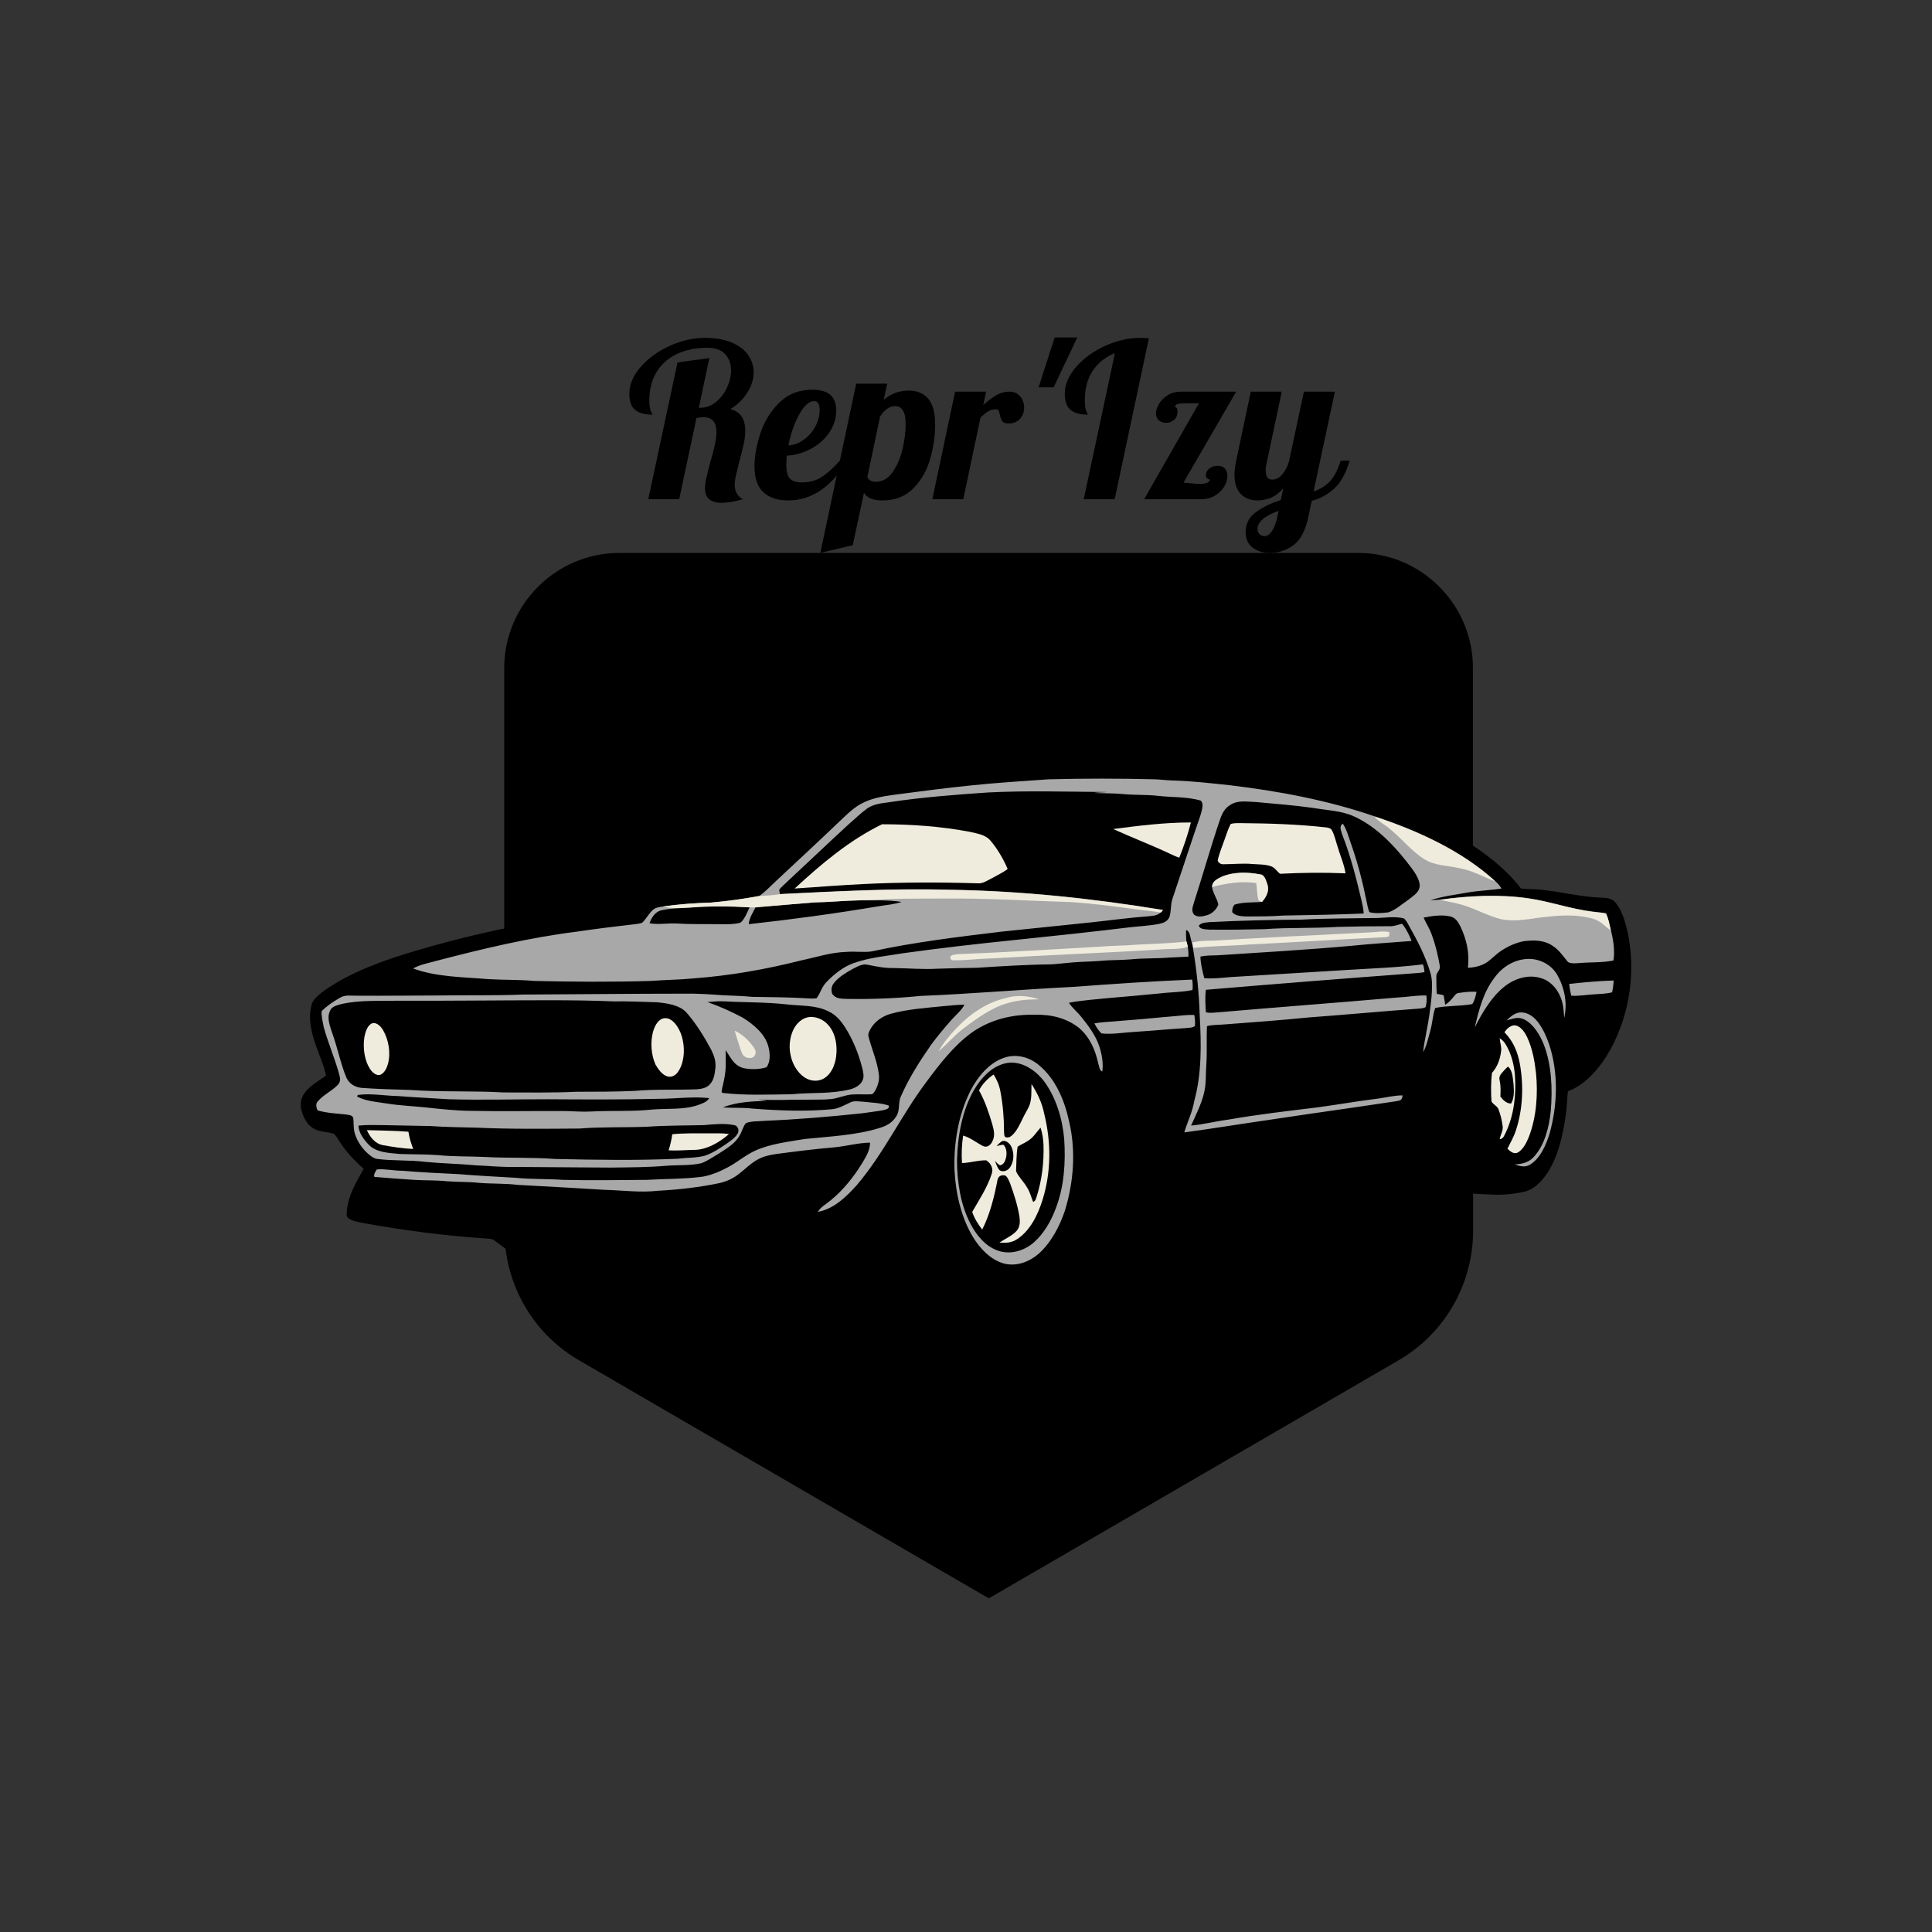 <svg viewBox="0 0 575 575" class="roots-wrapper"><rect x="0" y="0" width="575" height="575" fill="#333333" stroke="none"/><g transform="rotate(0 0 0)"><svg viewBoxSize="575" data-root-id="2455712386784" xmlns="http://www.w3.org/2000/svg" xmlns:xlink="http://www.w3.org/1999/xlink" version="1.1" id="Layer_1" x="89.5" y="164.561" viewBox="-0.127 0 585.974 460.4" xml:space="preserve" height="311.137" width="396" preserveAspectRatio="xMinYMin" zoom="1" editorType="buyer" data-layer-role="icon" style="position: absolute; height: 311.137px; width: 396px; top: 164.561px; left: 89.5px;"><path class="st0" d="M465.6,0H140.2c-27.9,0-50.7,22.8-50.7,50.7v135.5c0,6.6,5.4,12,12,12h402.6c6.6,0,12-5.4,12-12V50.7  C516.2,22.8,493.4,0,465.6,0z" name="Layer %{number}" zoom="1" data-layer-id="1965186586785" style="fill: rgb(0, 0, 0); fill-opacity: 1;"></path><path d="M504.2,196.3H101.6c-6.6,0-12,5.4-12,12v90.1c0,23.6,12.5,45.4,32.9,57.2l180.4,104.8l180.4-104.8  c20.4-11.8,32.9-33.6,32.9-57.2v-90.1C516.2,201.7,510.8,196.3,504.2,196.3z" name="Layer %{number}" zoom="1" data-layer-id="2256921186785"></path><path d="M584.1,166.4c-1-4.1-2.3-8.8-5-12.2c-1.7-2.1-4-2.3-6.5-2.4c-10.2-0.3-19.5-3.2-29.7-3.7c-1.9-0.1-3.8-0.1-5.6-0.3  c-7-9-16.3-16.1-26-21.9c-20.3-12.1-42.7-19.1-65.7-24.2c-29.5-6.4-59.9-9.4-90.1-9.5c-29.1-0.2-58.2,2-86.9,6.9  c-5.6,1-11.1,1.8-16.6,3.4c-3.4,1-7.6,1.1-10.4,3.2c-3.4,2.5-6.6,5.2-9.7,8.1c-9.8,9.2-19.6,18.4-29.3,27.7  c-1.6,1.5-3.1,3.2-4.8,4.4c-12,0.2-23.5,2.3-35.5,4.2c-4.3,0.8-8.8,1.3-12.1,4.4c-1.3,1-2.4,2.6-4.1,2.6c-13,1.4-26,2.8-38.9,4.9  c-19.1,3.3-38.1,7.7-56.7,13.2c-13.8,4.1-28.4,9.2-40.2,17.5c-2.3,1.8-5.4,3.9-5.8,7c-1.4,5.9,0.2,12,2.2,17.6  c1.4,4.2,3.5,8.5,4.3,12.9c-3.3,2.4-7.2,4.4-9.6,7.9c-1.6,2.3-1.9,5.1-1.1,7.7c0.9,3.1,2.6,6.4,5.6,7.9c2.8,1.4,5.7,1.2,8.6,2.1  c1,0.9,1.7,2.2,2.4,3.3c2.9,4.6,6.6,8.5,10.7,12.1c-3.3,6-6.7,11.4-7.4,18.4c0,1.2-0.5,2.5,0.7,3.4c1.6,1.2,4,1.6,5.9,2  c18,3.3,36.2,5.7,54.5,6.9c1.3,0.2,2.8,0,3.9,0.9c3,2.3,6,4.5,9.2,6.4c4.2,2.4,9,3.6,13.9,3.7c4.1,0,8.1,0.8,12.1,0.8  c9.2,0.2,18.4-1.9,26.5-6.1c1.9-0.9,3.6-2.3,5.6-3c4.2-0.3,8.5,0.2,12.8,0.1c17.5,0.1,36.1-0.1,53.3-3.6c6.5-1.4,12.6-3.3,18.3-6.8  c3.1-1.8,5.8-4.1,8.8-6c1.4,7.9,4.6,15.2,8.6,22c3,5.1,7.4,9.6,12.6,12.3c4.8,2.5,10.6,2.7,15.9,3.3c9.9,0.8,20.3,0.9,30-1.4  c5.4-1.5,10.4-2.7,14.8-6.4c7.2-5.9,11.8-15.3,14.6-24c1.2-3.5,1.6-7.2,2.7-10.7c8-0.2,15.7-1.8,23.5-3c35.5-5.9,71.1-12,106.6-17.9  c2.8-0.4,5.6-1.1,8.5-1.3c1.4,3.3,2.5,6.7,4.9,9.5c3.3,4,7.7,7.7,12.6,9.4c7.7,2,16.2,2.1,24.1,2.5c4.7,0.2,9.3-0.3,13.8-1.3  c3.6-0.9,6.4-3.5,8.6-6.3c3.9-5,6.1-11.2,7.6-17.3c1.3-5.4,2.2-11,2.5-16.6c0.1-1.3,0.1-2.7,0.4-4c8.2-3.2,14.5-10.9,18.7-18.5  C585.3,202.9,588,183.8,584.1,166.4z" name="Layer %{number}" zoom="1" data-layer-id="9063545386785"></path><path class="st0" d="M391.9,118.7c-11.5,0-22.8,1.4-34.2,2.9c8.1,3.7,16.5,6.9,24.6,10.7c1.5,0.7,2.9,1.4,4.5,1.9  C388.8,129.2,390.6,123.9,391.9,118.7z" name="Layer %{number}" zoom="1" data-layer-id="6343578886785" style="fill: rgb(240, 236, 221); fill-opacity: 1;"></path><path class="st0" d="M453.9,122c-0.6-0.9-1.4-0.9-2.3-1.1c-12.5-1.4-25-1.8-37.6-1.9c-1.5,0-3.2-0.1-4.6,0.4  c-1.2,2.3-1.9,4.8-2.8,7.2c-1,2.9-2.3,5.9-2.9,8.9c0.4,1.1,1.5,1.7,2.6,1.6c4.2,0,8.4-0.5,12.7-0.1c2.7,0.2,5.7,0.1,8.2,1  c1.8,0.6,2.6,2.4,4,3.3c9.6-0.5,19.2-0.6,28.8-0.2c-0.6-4-2.4-7.9-3.5-11.8C455.7,127,455.2,124.2,453.9,122z" name="Layer %{number}" zoom="1" data-layer-id="1186026486785" style="fill: rgb(240, 236, 221); fill-opacity: 1;"></path><path class="st0" d="M294.4,122.8c-12.7-2.4-25.7-3.3-38.5-3.3c-14.4,7-26.8,17.5-38.5,28.3c10.2-0.7,20.5-1.5,30.7-2  c16.6-0.8,33.3-0.8,49.9-0.3c2.4,0.2,4.1-1.2,6.2-2.2c2.3-1.3,4.9-2.5,7-4.1c-1.7-4.1-4.5-8.9-7.4-12.3  C301.5,124,297.7,123.6,294.4,122.8z" name="Layer %{number}" zoom="1" data-layer-id="3058862586785" style="fill: rgb(240, 236, 221); fill-opacity: 1;"></path><path class="st1" d="M576.9,166.2c-0.6-2.5-1.1-5.1-2.2-7.5c-2-0.4-4.1-0.5-6.2-0.8c-9.5-1.2-18.3-4.4-27.8-5.8   c-12.9-1.9-26.3-1.2-39.2,0.6c-1.4,0.1-2.8,0.2-4.1,0.3c5.1-1.8,10.8-2.4,16.1-3.4c5-0.9,10.2-1,15.2-1.8c-0.7-1.2-1.7-2.3-2.7-3.2   c-14.7-13.5-34.4-22.4-53.2-28.6c-20.7-7.1-42.1-11.1-63.8-13.7c-8.5-0.9-17.1-1.9-25.7-2.1c-2.4-0.1-4.7-0.4-7.1-0.5   c-15.7-0.4-31.4-0.4-47,0c-11.4,0.8-22.8,1.5-34.2,2.7c-10.8,1.1-21.5,2.5-32.2,3.9c-5.1,0.7-10.1,1.3-14.8,3.5   c-4.2,1.9-7.5,5.3-10.8,8.4c-9.2,8.8-18.6,17.5-27.9,26.2c-2.4,2.2-4.8,4.8-7.5,6.7c-7,1.3-14.2,2.3-21.3,2.9   c-7,0.2-14,0.7-20.9,1.7c-1.5,0.2-3.3,0.4-4.5,1.4c-1.9,1.6-3.1,4.2-4.9,5.8c-0.7,0.2-1.5,0.4-2.3,0.5c-8.8,1-17.7,2.1-26.5,3.4   c-20.8,2.6-41.3,7.5-61.6,12.8c-3.4,1-7.3,1.6-10.4,3.4c10.1,3.8,22.4,3.8,33.1,4.7c6.8,0.4,13.6,0.2,20.3,0.8   c17.1,0.4,34.2,0.5,51.3,0c6.2-0.5,12.4-0.5,18.5-1.1c16.2-1.2,32.2-4,47.9-8c6.7-1.4,12.8-3.5,19.8-3.7c3.7-0.3,7.4,0.3,11-0.2   c18.8-4.1,38.1-6.4,57.1-8.7c13.2-1.4,26.4-2.7,39.6-4.1c8.5-0.9,17-2.1,25.5-2.7c1.9-0.2,3.7-0.3,5.1-1.7c0.4-0.3,0.7-0.7,1-1.1   c-31.1-5.1-62.3-8.4-93.8-8.9c-25.2-0.7-49.9,0.7-74.9,1.9c-0.1-0.6-0.2-1.2-0.3-1.8c0.4-0.7,1-1.2,1.6-1.8   c9.7-9,19.3-18.2,29.1-27.2c2.7-2.3,5.2-4.8,8.1-6.9c3-2,6.1-2.2,9.6-2.7c14.4-2.2,28.9-3.3,43.5-4.3c17.7-0.9,35.1-0.3,52.7-0.2   c-2,0.2-4,0.1-6,0.4c4.3,0.2,8.6,0.1,12.9,0.5c5.2,0.5,10.4,0.2,15.5,0.8c6.1,0.7,12.8,0.3,18.7,2.1c1.5,1.6,0.3,4.6-0.2,6.5   c-4.2,12.2-8.2,24.5-12.3,36.7c-0.9,2.6-0.5,5.3-1.3,7.9c-0.8,2.1-2.7,2.8-4.7,3.2c-4.2,0.8-8.7,1-13,1.5   c-16.6,2-33.2,3.8-49.8,5.5c-16.7,1.7-33.3,3.6-49.9,5.9c-7.6,1.3-14.6,1.8-21.9,4.4c-4.4,1.6-8.4,4.8-11.7,8.2   c-2.1,2.1-2.7,4.8-4.4,7.2c-1.1,0.2-2.3,0.2-3.4,0.1c-8.3-0.5-16.6-0.6-25-0.7c-4.3-0.4-8.5-0.5-12.8-0.7   c-5.7-0.4-11.3-0.8-17.1-0.7c-23.8,0-47.5,0.3-71.3,0.4c-12.2,0.5-24.4,0.2-36.6,0.4c-12,0-24,0.2-36,0.1c-2.8,0.1-5.4-0.6-7.9,1   c-2.8,1.6-5.6,3.5-7.9,5.8c-0.2,2.3,0.5,4.8,0.9,7c2,7.3,5.1,14.2,7,21.5c0.4,1.6,0.3,2.8-0.8,4c-2.6,2.7-6.7,4.5-9,7.5   c-0.8,0.9-0.4,2.7,0.1,3.7c4,1.2,8.5,1.4,12.5,1.8c1.3,0.3,2.4,0.1,3.2,1.4c0.3,2.3,0,4.7,0.7,7c1.1,3.6,3.4,6.9,6.3,9.3   c1.1,0.9,2.2,1.7,3.6,1.9c7.1,0.9,14.2,0.4,21.3,1.3c7.3,0.7,14.7,0.8,22,1.5c5.4,0.2,10.8,0.8,16.2,0.7   c14.3,0.1,28.6,0.2,42.9,0.3c8.3-0.1,16.6-0.1,24.9-0.8c5-0.4,10.4,0,15.3-1.1c2.7-0.9,5.2-2.8,7.7-4.2c3.6-2.4,7.4-4.4,9.4-8.3   c1-1.6,1.4-3.9,2.7-5.2c2.5-1,5.6-0.7,8.3-1c14.3-0.6,28.5-1.8,42.7-3.3c3.2-0.5,6.4-0.8,9.5-1.4c1.1-0.4,2.7-0.5,2.4-2   c-3.5-1.2-7.6-1.3-11.2-1.7c-1.9-0.1-4.3-0.6-6,0.4c-2.6,1.2-4.9,2.6-7.9,2.9c-11.6,1.1-23.5,0.6-35.1-0.3   c-4.3-0.5-8.6-0.2-12.9-0.5c5.9-2.4,13-2.7,19.4-2.9c-1.2-0.2-2.4-0.4-3.6-0.6c7.1,0.5,14.2,0,21.3,0.1c3.6-0.1,7.2,0.1,10.7-0.3   c3.3-0.4,6-1.8,9.2-2c2.8-0.2,5.7,0.1,8.5-0.1c0.9-0.2,1.3-1.3,1.8-2c1-2,1.7-4.4,1.4-6.6c-0.7-5.8-3-10.9-4.5-16.5   c-0.5-1.5,0.3-2.7,1-4c1.9-3.1,5.1-5.3,8.6-6.3c7.4-2.1,15.7-2.6,23.3-3.4c3.1-0.2,6.2-0.7,9.3-0.6c-1.5,2.6-3.6,4.3-5.7,6.6   c-3.1,3.5-6.2,7.2-9,11c-5.2,7.5-10,15-13.6,23.4c-0.9,2.9-0.1,5.7-1.8,8.2c-1.8,2.9-4.6,4.3-7.8,5.2c-10.2,3.1-21.8,3.6-32.4,4.7   c-7.2,1.2-15.1,2.1-21.8,5.1c-4.4,2-7.7,5-12,7.3c-3.5,1.9-7.3,3.5-11.2,4.2c-8.2,1.1-16.4,0.9-24.6,1.4c-12.3,0.1-24.7,0.3-37,0   c-6.9-0.5-13.8-0.2-20.6-0.9c-8.3-0.5-16.7-0.9-25-1.6c-8.3-0.4-16.7-0.8-25-1.5c-3.8,0-7.6-0.9-11.3-0.6c-0.6,0.9-1.5,2.2-1.1,3.3   c5.8,0.5,11.6,0.9,17.4,1.3c4.8,0.3,9.6,0.1,14.3,0.6c4.7,0.4,9.5,0.2,14.2,0.7c5.7,0.5,11.4,0.2,17.1,0.9   c12.7,0.7,25.8,1.4,38.5,2.2c7.9,0.2,15.6,1.3,23.5,0.4c9.1-0.5,18.1-1.5,27.1-3.4c3-0.7,5.9-2,8.3-3.9c2.9-2.2,5.2-4.7,8.5-6.5   c2.5-1.4,5.4-2,8.2-2.4c8.4-1.1,16.8-2.2,25.3-2.9c5.3-0.5,10.6-2,15.9-2.1c0,3.5-1.8,6.2-3.5,9.1c-3.7,6-8.2,11.7-13.7,16.2   c-2.1,1.8-4.4,2.9-5.8,5.2c7.1-1.3,12.5-6.6,17.1-11.7c12.1-14.2,19.5-30.6,30.7-45.5c5.7-7.7,12-15.9,19.8-21.6   c8.2-5.9,18.1-8.3,28.2-8c7-0.2,14,1.5,19.5,6c4.6,4.1,6.9,9.5,8.2,15.4c0.4,1.1,0.5,3.2,1.8,3.6c0.5-3.8-0.2-7.7-1.4-11.3   c-1.6-4.7-4.8-9-7.9-12.8c-1.7-2.2-4-3.9-5.4-6.2c5.9-1.1,11.9-1.5,17.9-2.1c7.4-0.6,14.8-1.3,22.1-2c4.8-0.6,9.8-0.5,14.4-1.5   c0.2-1.5,0.1-3.1-0.1-4.6c-17.2,0.7-34.9,1.9-52.1,3.2c-22.5,1.1-45.1,3.1-67.6,4c-10.9,1.1-21.9,1.5-32.8,1.3   c-2.3-0.1-4.7-0.1-6.1-2.3c-0.5-1.7-0.3-3.4,0.9-4.8c2.1-2.6,5.3-4.5,8.2-6.1c2.2-1.1,4.2-2.4,6.7-1.8c3.6,0.7,7.2,1.5,10.9,1.4   c6.7,0.1,13.3,0.7,20,0.3c5.7-0.2,11.4-0.3,17.1-0.4c10.9-0.7,21.8-1.4,32.8-1.5c4.3-0.3,8.6-0.9,12.9-1.1c2.8-0.1,5.5-0.2,8.3-0.4   c4.6-0.5,9.1-0.3,13.7-0.7c5.7-0.6,11.4-0.3,17.1-0.8c2.8-0.2,5.5-0.2,8.3-0.4c0.1-1.5,0-2.9-0.3-4.4c-0.2-0.8-0.4-1.6-0.6-2.4   c-0.1-1.6-0.2-3.2-0.1-4.9c1.9,0.4,1.9,4,2.5,5.5c0.2,0.8,0.4,1.6,0.5,2.4c1.7,9.9,2.7,19.9,3,29.9c0.7,12.3,0.9,25.5-2.4,37.4   c-0.8,4.9-3,9.2-4.4,13.9c12.7-1.7,25.3-3.8,37.9-5.6c18.4-2.8,36.8-5.3,55.2-8.1c1.9-0.3,2.9-0.4,3-2.6c-3.7,0-7,0.9-10.7,1.4   c-9,1.1-17.9,2.7-26.9,3.9c-13.1,1.6-26.2,3.1-39.3,5.4c-5.4,0.7-10.8,2.1-16.2,2.6c2.1-4.8,4.5-9.3,5.7-14.4c1-4,0.7-8.4,1-12.5   c0.4-5.6,0-11.3,0.3-16.9c2.6-0.7,5.6-0.5,8.3-0.8c12.1-0.9,24.2-1.8,36.2-3c16.2-1.2,32.4-2.7,48.6-3.9c1.1-0.1,2.2-0.1,3.2-0.7   c0.4-1.7,0.6-3.4,0.3-5.1c-4.4-0.1-8.4,0.7-12.8,0.9c-26.6,2.3-53.2,4.3-79.8,6.6c-1.5,0.1-3,0.3-4.5-0.1c-0.2-3.3-0.4-6.7,0-9.9   c30.8-2.6,61.3-5,92.1-7.3c1.4-0.1,2.8-0.2,4.2-0.5c-0.1-1.1-0.3-2.3-0.7-3.4c-11.3,1.4-22.8,1.8-34.1,2.5   c-16.8,1-33.9,2.1-50.6,3.1c-3.8,0.3-7.8,0.8-11.6,0.5c-0.8-3.1-1.6-6.3-1.7-9.5c2.4-0.6,5.2-0.5,7.7-0.6   c19.7-1.3,39.4-2.4,59.1-4.2c8.7-0.9,17.5-1.4,26.2-2.1c-1-2.6-2.4-5.4-4.2-7.6c-1.9,0.5-3.6,1.2-5.7,1.1c-7.6,0-15.2,0.1-22.8,0.3   c-10.6,0.7-21.4,0.2-32.1,1c-8.1,0.2-16.2,0.3-24.2,0.2c-1.6-0.2-4.2,0.1-4.7-1.8c1.2-1.3,3-1.3,4.7-1.5c13.5-0.7,27.1-1,40.6-1.1   c10.4-0.6,20.9-0.5,31.3-0.7c4.6,0.1,9.5-1,13.8,0.2c0.8,0.8,1.5,1.9,2,2.9c3.8,6.8,7.4,13.5,9.6,21.1c1,3.2,0.7,7,0.5,10.4   c-0.5,5.1-1.2,10.2-2.2,15.2c-0.5,3.1-1.3,6.2-1.5,9.3c1.6-3,2.3-6.5,3.2-9.7c0.9-3.2,1-6.6,2.1-9.8c5.4-1.1,10.9-0.7,16.3-1.7   c1.1-1.5,1.5-3.6,1.9-5.4c-2.6-0.2-5.2,0.1-7.8,0.5c-1.2,0.1-1.6,0.9-2.3,1.7c-1.1,1.3-2.2,2.6-3.7,3.5c-0.2-1.4-0.4-2.8-0.7-4.2   c-1-0.3-2-0.4-3-0.6c-0.2-2.6-0.2-5.3-0.2-7.9c0.1-1.8,2-2.7,1.5-4.6c-0.8-4.6-1.9-9.2-3.5-13.5c-0.9-2.7-2.5-5-3.6-7.6   c3.7-0.7,8-1.4,11.7-0.5c2.3,0.5,3.4,2.3,4.4,4.2c2.8,5.8,4.2,11.9,3.4,18.4c2.7-0.1,5.5-0.7,7.9-2.1c2.4-1.5,4.3-3.8,6.8-5.4   c3-2,6.4-3.5,9.9-4.2c4.3-0.5,8.7-0.6,12.5,1.9c3.1,1.9,4.7,4.6,7,7.3c1.5,0.8,3.6,0.5,5.3,0.4c4.8-0.4,10-0.1,14.7-1.1   C578.7,175,577.9,170.4,576.9,166.2z M183.9,163.5c-6.2-0.1-12.4,0.1-18.5-0.3c-4.1-0.2-7.8,0.6-11.9-0.1c0.7-2.3,2.4-4.9,4.8-5.6   c4.4-1.1,8.5-0.9,13-1.4c8.7-0.7,17.5-0.6,26.3-0.1c-1.1,2.2-2.1,5.1-4,6.8C190.5,163.7,187.1,163.5,183.9,163.5z M226.2,153.9   c6.5-0.1,13-0.8,19.6-0.9c6.2,0.1,12.6-0.3,18.7,0.7c-3.3,1.1-6.6,1.3-10.1,1.9c-19,3.2-38.1,5.8-57.2,7.9c0.1-2.6,1.9-5.2,3-7.5   C208.9,155.3,217.5,154.6,226.2,153.9z M20,231.1c-2.6-6.2-3.9-13.2-6.2-19.5c-1-3.2-2.6-6.7-1-10c0.7-1.9,3.2-2.4,4.9-2.9   c8.1-1.9,17.6-1.3,25.9-1.5c21.8,0.1,43.7-0.2,65.5-0.2c9.5,0,19,0.1,28.5,0.5c6.4-0.1,12.8,0.2,19.2,0.4   c4.4,0.4,10.3,1.2,13.3,4.9c4.1,4.8,7.5,10.3,10.5,15.9c1.3,2.6,2.2,5.2,1.9,8.1c-0.3,2.7-0.6,5.4-2.6,7.4c-1.5,1.5-3.4,1.8-5.4,2   c-9.1,0.4-18.3-0.1-27.3,0.7c-8.6,0.4-17.3,0.4-25.9,0.4c-10.7,0.5-21.4,0.3-32.1,0.3c-13.6-0.8-27.4-0.1-41.1-1.1   c-7.2-0.2-14.3-0.4-21.4-0.9C23.8,235.3,21.2,233.8,20,231.1z M25,238.7c5.8-0.8,12,0.4,17.9,0.5c7.4,0.6,14.8,0.9,22.1,1.4   c14.5,0.4,29,0,43.4,0c16.4,0.1,32.8,0.2,49.2-0.2c7.3,0,14.9-1.1,22.2-0.3c-1.1,1.8-3.2,2.4-5.1,3.1c-6.2,2.1-13.3,1.4-19.7,1.9   c-9,1-18.3,0.4-27.3,0.9c-3.6,0.2-7.1-0.1-10.7-0.2c-14.2-0.1-28.4,0.2-42.7-0.1c-6.5-0.1-12.9-0.8-19.4-1.5   c-5.6-0.6-11.3-0.8-16.9-1.7c-4.4-0.7-9.4-1-13.3-3.1L25,238.7z M190.8,252c1.7,0.2,2.3,2.4,1.5,3.7c-1.1,1.9-3.2,3.3-4.9,4.5   c-3,2-6.2,4.2-9.7,5.3c-3.8,1-7.9,0.8-11.9,1.3c-18,0.8-35.9,0.5-53.9,0.1c-10.4-0.8-20.9-0.3-31.3-0.9c-6.8-0.3-13.6-0.1-20.3-0.8   c-5.6-0.4-11.2-0.3-16.8-0.5c-4.7-0.5-10.2-0.5-13.7-4.1c-2.1-2.2-4.4-5.2-4.5-8.4c3.7-0.4,7.5-0.2,11.1-0.2   c6.9,0.2,13.8,0.2,20.7,0.4c6.6,0.5,13.3,0.5,19.9,0.7c15.2,0.7,30.4,0.5,45.6,0.4c9.9-0.8,20-0.4,29.9-0.8   c8.3-0.6,16.6-0.5,24.9-0.7C181.9,251.6,186.5,251.1,190.8,252z M239.6,208.9c3.5,5.5,6,11.7,7.6,18.1c0.4,1.7,0.9,3.6,0.1,5.3   c-0.9,2.1-3.2,3.3-5.3,3.9c-8.9,2.2-16.9,1.3-26,2.2c-10.1,0.1-20.4,0.6-30.4-0.6l-0.4-0.4c0.3-2.4,1.1-4.6,1.4-7   c0.7-3.9,0.4-7.5,0.4-11.4c2.2,3.1,3.5,6.6,7.6,7.8c3,0.8,7.5,0.7,10.4-0.3c1.8-2.3,1.6-6.1,0.9-8.8c-1.3-5.7-6.5-10-11.3-13   c-5-2.7-10.2-5-15.6-6.9c2.6-0.2,5.1-0.5,7.8-0.3c9,0.5,18,0.3,26.9,1.3c6.6,0.8,12.9,0.2,18.6,3.1   C235.6,203.4,237.7,206,239.6,208.9z M487.6,152.8c-2.8,1.9-5.6,4.5-8.8,5.5c-2.6,0.3-5.8,0.6-8.3-0.1c-0.6-1.5-0.9-3.1-1.2-4.6   c-1.7-8.4-3.8-16.7-6.6-24.7c-1.2-3.2-2-6.9-3.9-9.7c-1.8,1.3-0.7,3-0.3,4.7c3.8,9.7,6.3,19.6,8.7,29.8c0.4,1.7,0.7,3.3,0.8,5.1   c-11.8,0.5-23.6,0.7-35.4,0.9c-5.5,0.4-10.9,0.4-16.4,0.4c-2.1-0.1-4.7-0.2-6.1-1.9c0-1.2,0.2-2.4,1-3.3c3.7-1.2,8.2-0.9,12.1-1.2   c2-2.3,3.4-4.9,2.3-8c-0.5-1.4-1.2-4-3-4.1c-5.5-1.1-11.8-1.2-17,1c-2,1-4.1,1.9-4.3,4.5c0.4,2.8,2.2,5,2.8,7.7   c-0.8,2.3-2.9,4.2-5.2,4.8c-1.9,0.5-3.8,1-5.5-0.3c-1.5-1.9-0.4-3.8,0.1-5.8c3.9-12.1,7.3-24.3,11.4-36.3c0.9-2.6,2.1-4.9,4.6-6.3   c3.1-2.1,7.5-1.3,11.1-1.2c8.4,0.8,16.8,1.4,25.2,2.6c5.7,1,12.2,1.2,17.5,3.5c9.3,4,17.3,12,23.5,19.9c2.3,3,5.6,6.7,6,10.6   C492.7,149.5,489.8,151,487.6,152.8z" name="Layer %{number}" zoom="1" data-layer-id="9131205186785" style="fill: rgb(168, 168, 168);"></path><path class="st1" d="M540.1,178.8c-5.8,0.3-10.9,3.4-14.3,8c-5.1,6.5-7,14.3-8.9,22.2c3.2-6.3,7.2-13.2,12.7-17.7   c4.5-3.8,10.9-5.9,16.6-4c4.1,1.2,7.1,4.7,8.6,8.6c1.2,2.9,1.3,5.9,1.5,8.9c1.5-6.4,0.2-13.2-3-18.9   C550.6,181.2,545.4,178.6,540.1,178.8z" name="Layer %{number}" zoom="1" data-layer-id="1119333586785" style="fill: rgb(168, 168, 168);"></path><path class="st1" d="M393.4,203.5c-1.4-0.1-2.9,0-4.3,0.1c-9.5,0.8-19,1.8-28.5,2.5c-3.8,0.4-7.5,0.4-11.2,1.1   c0.8,1.6,1.8,3.1,3.1,4.4c4.5,0.5,9.2-0.3,13.6-0.6c7.7-0.5,15.3-1.2,23-1.7c1.4-0.2,3.5,0,4.6-1   C393.8,206.6,393.7,205,393.4,203.5z" name="Layer %{number}" zoom="1" data-layer-id="1777558286785" style="fill: rgb(168, 168, 168);"></path><path class="st1" d="M559.4,195c3.3,0.2,6.7-0.4,10-0.6c2.6-0.2,5.4-0.2,8-0.9c0.4-1.7,0.6-3.5,0.7-5.2c-6.5,0.2-13.1,0.8-19.6,1.5   C558.7,191.6,559,193.3,559.4,195z" name="Layer %{number}" zoom="1" data-layer-id="9453056886785" style="fill: rgb(168, 168, 168);"></path><path class="st1" d="M543.7,205.4c-1.9-1.9-4.3-3.3-7.1-3c-2.3,0.3-4.1,2-5.7,3.5c2.7-0.7,4.9-1.8,7.7-0.5c4.1,2,6.9,6.7,8.6,10.8  c3.6,9.1,4,19.8,3.2,29.5c-0.7,6.9-2.6,15-7.4,20.2c-2.3,2.6-5.2,3.2-8.5,3.4c2.4,0.8,4.6,1.5,6.9,0c4.5-2.8,7-8.8,8.5-13.7  c3.5-12.6,3.9-26.6-0.2-39.1C548.4,212.7,546.5,208.4,543.7,205.4z" name="Layer %{number}" zoom="1" data-layer-id="4370876586785" style="fill: rgb(168, 168, 168);"></path><path class="st0" d="M161.2,230.5c1.9,0.6,3.6-0.3,4.7-1.8c1.9-2.5,2.6-6,2.7-9c0.1-4.4-1.1-9.4-4.1-12.7c-1.4-1.5-3.2-2.6-5.3-1.9  c-2.3,0.8-3.6,3.7-4.2,5.9c-1.2,4.5-0.8,10,1.1,14.3C157.3,227.3,158.9,229.7,161.2,230.5z" name="Layer %{number}" zoom="1" data-layer-id="0636274186785" style="fill: rgb(240, 236, 221); fill-opacity: 1;"></path><path class="st2" d="M230.6,206.4c-2.4-1.8-5.9-2.7-8.7-1.5c-5.9,2.5-7.7,10.9-6.2,16.6c1.1,5.3,5.5,11.5,11.6,10.9  c4.8-0.5,7.4-5.2,8.2-9.5C236.5,217.1,235.5,210.2,230.6,206.4z" name="Layer %{number}" zoom="1" data-layer-id="8625396986785" style="fill: rgb(240, 236, 221); fill-opacity: 1;"></path><path class="st0" d="M35,229.8c1.8-0.8,2.8-3,3.3-4.8c1.3-4.8,0.3-10.6-2.2-14.9c-1-1.6-2.8-3.6-4.9-2.9c-2.1,1-2.9,4-3.3,6.1  c-0.7,4.8,0,10.4,2.8,14.4C31.6,228.9,33.3,230.4,35,229.8z" name="Layer %{number}" zoom="1" data-layer-id="6705283286785" style="fill: rgb(240, 236, 221); fill-opacity: 1;"></path><path class="st2" d="M536,264c2.3-1.4,3.7-4.3,4.7-6.7c3.4-8.8,4.1-18.8,3.2-28.2c-0.6-5.3-1.6-10.9-3.9-15.8c-1-2.1-2.6-4.6-5-5.2  c-2-0.4-4,1.4-5,3c3.9,4,5.8,8.6,6.8,14c1.7,9.7,1.3,20-1.8,29.3c-0.9,2.8-2.4,5.3-3.7,8C532.6,263.6,534.2,265,536,264z" name="Layer %{number}" zoom="1" data-layer-id="1894270786785" style="fill: rgb(240, 236, 221); fill-opacity: 1;"></path><path class="st2" d="M526,144.7c-14.7-13.5-34.4-22.4-53.2-28.6c1.8,2.4,4.8,3.6,7,5.7c5.1,4.1,9.3,9.6,14.8,13   c4.8,3.1,10.4,2.8,15.9,4.1C516.2,140,520.7,142.7,526,144.7z" name="Layer %{number}" zoom="1" data-layer-id="2879557386785" style="fill: rgb(240, 236, 221); fill-opacity: 1;"></path><path class="st2" d="M420.7,145.4c0.4,2.3,0.2,5.1,1,7.6c0.5,0.3,1,0.5,1.5,0.7c2-2.3,3.4-4.9,2.3-8c-0.5-1.4-1.2-4-3-4.1   c-5.5-1.1-11.8-1.2-17,1c-2,1-4.1,1.9-4.3,4.5C407.6,145.5,414,144.4,420.7,145.4z" name="Layer %{number}" zoom="1" data-layer-id="2006753686785" style="fill: rgb(240, 236, 221); fill-opacity: 1;"></path><path class="st2" d="M339.7,153.8c8.7,0.6,17.4,1.7,26.1,2.9c4.3,0.7,8.5,0.8,12.8,1.7c0.4-0.3,0.7-0.7,1-1.1   c-31.1-5.1-62.3-8.4-93.8-8.9c-25.2-0.7-49.9,0.7-74.9,1.9c-3,0.5-6.1,0.6-9.2,0.8c-7,1.3-14.2,2.3-21.3,2.9   c-7,0.2-14,0.7-20.9,1.7c4,1.1,7.7,0.6,11.8,0.5c8.7-0.7,17.5-0.6,26.3-0.1c0.9,0,1.8,0,2.8,0c8.6-0.8,17.3-1.5,25.9-2.2   c6.5-0.1,13-0.8,19.6-0.9c3.9-0.1,7.8-0.2,11.7-0.5c8.3-0.3,16.5-0.3,24.8-0.3C301.5,152,320.5,153.2,339.7,153.8z" name="Layer %{number}" zoom="1" data-layer-id="0225837486785" style="fill: rgb(240, 236, 221); fill-opacity: 1;"></path><path class="st2" d="M574.7,158.8c-2-0.4-4.1-0.5-6.2-0.8c-9.5-1.2-18.3-4.4-27.8-5.8c-12.9-1.9-26.3-1.2-39.2,0.6   c3.9,0.8,7.7,1.4,11.5,2.7c5.1,1.7,10.2,4.5,15.5,5.8c5.5,1.1,10.8,0.2,16.2-0.6c8.5-1,16.3-1.9,24.6,0.5c2.8,0.8,5.1,3.3,7.5,5.1   C576.3,163.7,575.8,161.1,574.7,158.8z" name="Layer %{number}" zoom="1" data-layer-id="4865764886785" style="fill: rgb(240, 236, 221); fill-opacity: 1;"></path><path class="st2" d="M471,167.1c-22.8,1.2-45.6,2.2-68.4,3.6c-3.4,0.1-6.7,0-10.1,0.9c0.2,0.8,0.4,1.6,0.5,2.4   c8.3-1,16.8-0.9,25.2-1.6c19.2-0.9,38.5-2.2,57.7-3.1c1-0.1,2.5,0.1,3.3-0.6c0.1-0.6,0.1-1.1,0.1-1.7   C476.8,166.4,473.7,167,471,167.1z" name="Layer %{number}" zoom="1" data-layer-id="6060581386785" style="fill: rgb(240, 236, 221); fill-opacity: 1;"></path><path class="st2" d="M368.4,172.5c-5.4,0.5-10.9,0.4-16.4,0.9c-20.9,1.2-41.8,2.5-62.7,3.3c-1.2,0.2-2.4,0.1-3.4,1.1   c0,0.9,0.4,1.6,1.4,1.6c5.4,0.1,10.8-0.7,16.2-0.8c24.7-1.5,49.4-2.4,74.1-3.9c4.5-0.5,8.8,0.1,13-1.2c-0.2-0.8-0.4-1.6-0.6-2.4   C382.9,172,375.6,172.1,368.4,172.5z" name="Layer %{number}" zoom="1" data-layer-id="2851371786785" style="fill: rgb(240, 236, 221); fill-opacity: 1;"></path><path class="st2" d="M310.5,196c-9.1,2.1-16.5,7.5-22.7,14.2c-2.6,2.9-5.1,5.8-7,9.3c3.9-3.4,7.3-7.4,11.5-10.5   c5.7-4.3,12.2-8.9,19.1-10.8c4.5-1.3,9-1.6,13.6-1.6C320.2,195,315.4,194.6,310.5,196z" name="Layer %{number}" zoom="1" data-layer-id="8535522686785" style="fill: rgb(240, 236, 221); fill-opacity: 1;"></path><path class="st2" d="M191,210.4c0.5,1.9,1.1,3.6,1.7,5.5c0.5,1.6,1,3.3,1.7,4.8c0.8,1.6,3.2,2.2,4.7,1.4c1.3-0.9,1.4-2.6,0.6-3.8   C197.6,214.9,194.5,212.1,191,210.4z" name="Layer %{number}" zoom="1" data-layer-id="2621390986785" style="fill: rgb(240, 236, 221); fill-opacity: 1;"></path><path class="st2" d="M534.6,229.9c-0.4-4.6-1.6-9.5-4.1-13.5c-0.6-1.1-1.5-1.9-2.6-2.7c0.1,1.7,0.7,3.4,0.7,5.1  c-0.4,3.8-1.5,7.3-4.1,10.2c-0.5,4-0.5,8.5-0.2,12.6c0.7,1.3,2.6,2,3.1,3.5c0.9,2.4,1.5,4.9,1.8,7.4c0.3,1.9-1,3.8-1.3,5.7  c1.7-0.2,2-1.7,2.7-3C534.3,247.3,535.2,238.4,534.6,229.9z M532.9,242.5c-2,0-3.6-1.6-4.7-3.1c0.1-2.4,0.2-4.6-0.3-7  c-0.7-2.2,1.1-3.4,2.3-4.9c0.5-0.5,0.9-0.9,1.4-1.3c2.1,2,2,5,2.4,7.7C534.2,236.6,534.4,240.1,532.9,242.5z" name="Layer %{number}" zoom="1" data-layer-id="0815823286786" style="fill: rgb(240, 236, 221); fill-opacity: 1;"></path><path class="st1" d="M324.9,225.5c-4.2-3.5-9.9-5-15.2-3.2c-6.6,2.2-11.7,8.4-14.8,14.4c-5.4,10.7-7.5,23.2-7.1,35.1  c0.5,10.1,2.9,20.9,8.2,29.6c3.1,5,7.6,9.8,13.4,11.5c5.5,1.5,11.2-0.6,15.4-4.2c5.5-4.9,9.3-12.1,11.6-19  c3.9-12.6,4.9-26.4,1.9-39.2C336.3,241.1,332.3,231.6,324.9,225.5z M332.3,288.9c-2,5.4-5.2,10.9-9.5,14.7  c-4.2,3.7-10.3,5.6-15.8,3.7c-5.6-1.9-9.6-6.9-12.2-11.9c-4.4-8.5-5.9-18.6-5.9-28.1c0.3-10.4,2.2-21.7,7.5-30.8  c3-5.1,7.4-10,13.3-11.6c6.8-1.8,13.3,2.4,17.4,7.6c5.4,7.2,8.2,16.6,9,25.5C336.8,268.3,336.1,279.3,332.3,288.9z" name="Layer %{number}" zoom="1" data-layer-id="7783318786786" style="fill: rgb(168, 168, 168);"></path><path class="st2" d="M321.7,233.9c-0.1,3,0.2,6.5-0.9,9.4c-0.8,1.9-2,3.7-2.9,5.6c-1.3,2.7-2.7,5.9-5,7.8c-0.8,0.7-1.6,0.9-2.7,0.6  c-0.7-0.6-0.5-2-0.6-2.8c0-5.8-0.5-11.6-1.6-17.4c-0.5-2.7-1.5-5.1-3-7.4c-2.6,1.8-5,4.2-6.4,7c2.6,4.7,4.3,9.7,5.8,14.8  c0.7,2.6,1.4,5,0.1,7.6c-0.7,1.6-2.3,3-4.2,2.1c-2.7-1.4-5.5-3.7-8.7-4.6c-0.6,4-0.8,8.1-0.5,12.1c3.6-0.1,7.2-1.3,10.7-1.2  c2.1,1.4,3.3,3.7,2.3,6.2c-1.9,5.8-5.5,11.3-8.5,16.5c0.9,2.8,2.6,5.5,4.4,7.8c3.4-6.7,5.3-14.4,6.7-21.7c0.3-2,2-2.6,3.7-2  c0.9,0.9,1.4,2.2,1.9,3.4c1.7,4.7,3.3,9.6,4.1,14.6c0.3,2.1,0.3,4.5-1.2,6.2c-1.9,2.2-5.2,3.6-7.6,5.2c2.8,0.3,5.4,0.1,7.8-1.5  c5.8-3.8,9.2-10.9,11.2-17.4c3.8-12.2,3.8-25.4,0.7-37.8C326.4,242.3,324.3,237.9,321.7,233.9z M312.1,270.8c-1,1.3-2.9,2-4.4,1.1  c-1.1-1.1-1.5-2.8-2.1-4.2c0.7,0.7,1.4,1.7,2.3,2c1.7-0.4,2.2-1.9,2.6-3.4c0.4-1.9,0.3-4.3-1.2-5.7c-1,0.1-2,0.4-3,0.6  c0.8-0.7,1.6-1.7,2.6-2.2c1.7-0.3,2.9,0.8,3.8,2.2C314.2,264.1,314.1,268.1,312.1,270.8z M324,283.4c-0.4,1-0.4,2-1.6,2.4  c-0.9-2.3-1.4-4.5-2.8-6.6c-1.4-2.4-3.6-4.4-4.7-6.9c0.2-3.6,0.1-7.3,0.7-10.8c1.6-1.1,3.4-1.7,5-2.9c2.1-1.4,3.3-3.6,5.1-5.5  c0.8,2.5,1.2,5.1,1.3,7.8C327.2,268.5,326.3,276.2,324,283.4z" name="Layer %{number}" zoom="1" data-layer-id="6794792186786" style="fill: rgb(240, 236, 221); fill-opacity: 1;"></path><path class="st0" d="M29,254.2c1.4,3,3.5,5.9,7,6.6c4.4,0.8,8.9,1.5,13.4,1.7c-0.9-2.5-1.7-4.9-2.1-7.6  C41.1,254.4,35,254.4,29,254.2z" name="Layer %{number}" zoom="1" data-layer-id="2436918586786" style="fill: rgb(240, 236, 221); fill-opacity: 1;"></path><path class="st0" d="M179.7,255.6c-5.3,0-10.9-0.1-16.2,0.4c-0.3,2.5-0.9,4.8-1.6,7.1c3.5,0.2,7.2-0.1,10.7-0.2  c5.8,0.2,11.7-3.3,15.9-7C185.5,255.5,182.6,255.6,179.7,255.6z" name="Layer %{number}" zoom="1" data-layer-id="1884833286786" style="fill: rgb(240, 236, 221); fill-opacity: 1;"></path></svg></g><g transform="rotate(0 0 0)"><svg viewBoxSize="575" data-root-id="0546612886786" xmlns="http://www.w3.org/2000/svg" y="183.431" viewBox="0 0 0 0" x="294.5" height="0" width="0" fontUrl="http://fonts.gstatic.com/s/bebasneue/v14/JTUSjIg69CK48gW7PXooxW5rygbi49c.ttf" zoom="1" editorType="buyer" data-layer-role="slogan" style="position: absolute; top: 183.431px; width: 0px; height: 0px; left: 294.5px;"><g data-horizontal-grow="center" zoom="1" root="[object Object]" style="fill: rgb(240, 236, 221); fill-opacity: 1;"><path d="" transform="translate(0, 0)"></path></g></svg></g><g transform="rotate(0 0 0)"><svg viewBoxSize="575" data-root-id="4297794586786" xmlns="http://www.w3.org/2000/svg" y="100.431" viewBox="0.38 15.87 214.4 64.13" x="187.3" height="64.13" width="214.4" fontUrl="http://fonts.gstatic.com/s/lobster/v30/neILzCirqoswsqX9_oWsMqEzSJQ.ttf" zoom="1" editorType="buyer" data-layer-role="brandName" style="position: absolute; top: 100.431px; width: 214.4px; height: 64.13px; left: 187.3px;"><g data-horizontal-grow="center" zoom="1" root="[object Object]" style="fill: rgb(0, 0, 0);"><path d="M27.90 65.09Q22.91 65.09 22.91 60.80L22.91 60.80Q22.91 59.39 23.33 57.57Q23.74 55.74 24.51 52.86L24.51 52.86Q25.41 49.86 25.86 47.74Q26.30 45.63 26.30 43.97L26.30 43.97Q26.30 39.62 22.46 39.62L22.46 39.62Q21.44 39.62 20.35 39.87L20.35 39.87L15.23 64L6.02 64L14.72 23.30L24.19 22.02L21.06 36.80L21.57 36.80Q24.06 36.80 26.18 35.07Q28.29 33.34 29.47 30.75Q30.66 28.16 30.66 25.66L30.66 25.66Q30.66 22.72 28.90 20.83Q27.14 18.94 23.62 18.94L23.62 18.94Q18.43 18.94 14.53 20.80Q10.62 22.66 8.48 26.18Q6.34 29.70 6.34 34.50L6.34 34.50Q6.34 36.86 6.78 37.79Q7.23 38.72 7.23 38.85L7.23 38.85Q3.78 38.85 2.08 37.41Q0.38 35.97 0.38 32.64L0.38 32.64Q0.38 28.54 3.74 24.67Q7.10 20.80 12.35 18.40Q17.60 16 22.85 16L22.85 16Q27.65 16 30.91 17.41Q34.18 18.82 35.78 21.15Q37.38 23.49 37.38 26.24L37.38 26.24Q37.38 29.25 35.52 32.26Q33.66 35.26 30.46 37.18L30.46 37.18Q32.90 37.89 33.89 39.52Q34.88 41.15 34.88 43.58L34.88 43.58Q34.88 45.44 34.43 47.52Q33.98 49.60 33.15 52.67L33.15 52.67Q32.64 54.66 32.19 56.58Q31.74 58.50 31.74 59.78L31.74 59.78Q31.74 61.25 32.42 62.40Q33.09 63.55 34.24 64L34.24 64Q30.34 65.09 27.90 65.09L27.90 65.09ZM47.62 64.38Q42.88 64.38 40.26 61.92Q37.63 59.46 37.63 54.21L37.63 54.21Q37.63 49.79 39.36 44.48Q41.09 39.17 44.99 35.30Q48.90 31.42 54.91 31.42L54.91 31.42Q61.95 31.42 61.95 37.57L61.95 37.57Q61.95 41.15 59.90 44.16Q57.86 47.17 54.46 48.99Q51.07 50.82 47.23 51.07L47.23 51.07Q47.10 52.99 47.10 53.63L47.10 53.63Q47.10 56.77 48.19 57.89Q49.28 59.01 51.71 59.01L51.71 59.01Q55.17 59.01 57.63 57.41Q60.10 55.81 63.04 52.54L63.04 52.54L65.22 52.54Q58.11 64.38 47.62 64.38L47.62 64.38ZM47.74 48Q50.11 47.87 52.26 46.34Q54.40 44.80 55.71 42.43Q57.02 40.06 57.02 37.44L57.02 37.44Q57.02 34.82 55.42 34.82L55.42 34.82Q53.12 34.82 50.91 38.85Q48.70 42.88 47.74 48L47.74 48ZM57.22 80L67.90 29.63L77.12 29.63L76.10 34.43Q79.30 31.68 83.58 31.68L83.58 31.68Q87.17 31.68 89.28 34.05Q91.39 36.42 91.39 41.79L91.39 41.79Q91.39 46.85 89.92 52Q88.45 57.15 84.93 60.77Q81.41 64.38 75.65 64.38L75.65 64.38Q71.55 64.38 70.21 62.08L70.21 62.08L66.88 77.70L57.22 80ZM73.66 58.82Q76.74 58.82 78.75 55.94Q80.77 53.06 81.70 49.06Q82.62 45.06 82.62 41.60L82.62 41.60Q82.62 36.29 79.42 36.29L79.42 36.29Q78.27 36.29 77.09 37.12Q75.90 37.95 75.01 39.42L75.01 39.42L71.23 57.34Q71.74 58.82 73.66 58.82L73.66 58.82ZM90.56 64L97.34 32L106.56 32L105.73 35.97Q107.90 34.05 109.66 33.02Q111.42 32 113.47 32L113.47 32Q115.52 32 116.70 33.41Q117.89 34.82 117.89 36.80L117.89 36.80Q117.89 38.66 116.67 40.06Q115.46 41.47 113.28 41.47L113.28 41.47Q111.87 41.47 111.39 40.80Q110.91 40.13 110.66 38.85L110.66 38.85Q110.46 38.02 110.27 37.63Q110.08 37.25 109.57 37.25L109.57 37.25Q108.22 37.25 107.30 37.79Q106.37 38.34 104.90 39.68L104.90 39.68L99.78 64L90.56 64ZM122.18 30.72L126.98 15.87L133.70 15.87L126.66 30.72L122.18 30.72ZM135.62 64L144.90 20.54Q140.61 22.27 138.27 25.82Q135.94 29.38 135.94 34.50L135.94 34.50Q135.94 36.86 136.38 37.79Q136.83 38.72 136.83 38.85L136.83 38.85Q133.38 38.85 131.68 37.41Q129.98 35.97 129.98 32.64L129.98 32.64Q129.98 28.54 133.34 24.67Q136.70 20.80 141.95 18.40Q147.20 16 152.45 16L152.45 16Q153.34 16 155.01 16.13L155.01 16.13L144.83 64L135.62 64ZM153.60 64L169.92 35.46L166.34 35.46Q164.54 35.46 163.68 35.65Q162.82 35.84 162.82 36.48L162.82 36.48Q162.82 36.61 163.17 36.77Q163.52 36.93 163.52 37.89L163.52 37.89Q163.52 39.55 162.50 40.42Q161.47 41.28 160.06 41.28L160.06 41.28Q158.85 41.28 157.98 40.54Q157.12 39.81 157.12 38.46L157.12 38.46Q157.12 37.12 158.05 35.58Q158.98 34.05 160.67 33.02Q162.37 32 164.54 32L164.54 32L180.99 32L165.31 59.07Q165.70 59.07 166.72 59.20L166.72 59.20Q168.90 59.46 170.18 59.46L170.18 59.46Q172.93 59.46 173.18 58.18L173.18 58.18Q172.61 58.11 172.29 57.76Q171.97 57.41 171.97 56.83L171.97 56.83Q171.97 55.81 172.93 54.94Q173.89 54.08 175.55 54.08L175.55 54.08Q176.96 54.08 177.66 54.91Q178.37 55.74 178.37 57.15L178.37 57.15Q178.37 58.69 177.41 60.29Q176.45 61.89 174.66 62.94Q172.86 64 170.56 64L170.56 64L153.60 64ZM190.98 80Q187.90 80 185.86 78.40Q183.81 76.80 183.81 73.79L183.81 73.79Q183.81 70.14 186.75 67.94Q189.70 65.73 194.24 64.26L194.24 64.26L195.01 60.80Q193.15 62.85 191.23 63.62Q189.31 64.38 187.33 64.38L187.33 64.38Q184.26 64.38 182.37 62.46Q180.48 60.54 180.48 56.70L180.48 56.70Q180.48 55.10 180.99 52.54L180.99 52.54L185.34 32L194.56 32L189.95 53.76Q189.76 54.53 189.76 55.36L189.76 55.36Q189.76 58.18 191.68 58.18L191.68 58.18Q193.34 58.18 194.62 56.74Q195.90 55.30 196.67 52.93L196.67 52.93L201.15 32L210.37 32L204.03 61.70Q207.10 60.67 208.96 58.62Q210.82 56.58 212.10 52.54L212.10 52.54L214.78 52.54Q213.06 58.24 210.11 60.90Q207.17 63.55 203.46 64.51L203.46 64.51L202.50 69.12Q201.22 75.33 198.08 77.66Q194.94 80 190.98 80L190.98 80ZM189.50 75.01Q190.59 75.01 191.62 73.54Q192.64 72.06 193.22 69.31L193.22 69.31L193.60 67.46Q187.33 69.76 187.33 72.90L187.33 72.90Q187.33 73.73 187.90 74.37Q188.48 75.01 189.50 75.01L189.50 75.01Z" transform="translate(0, 0)"></path></g></svg></g></svg>